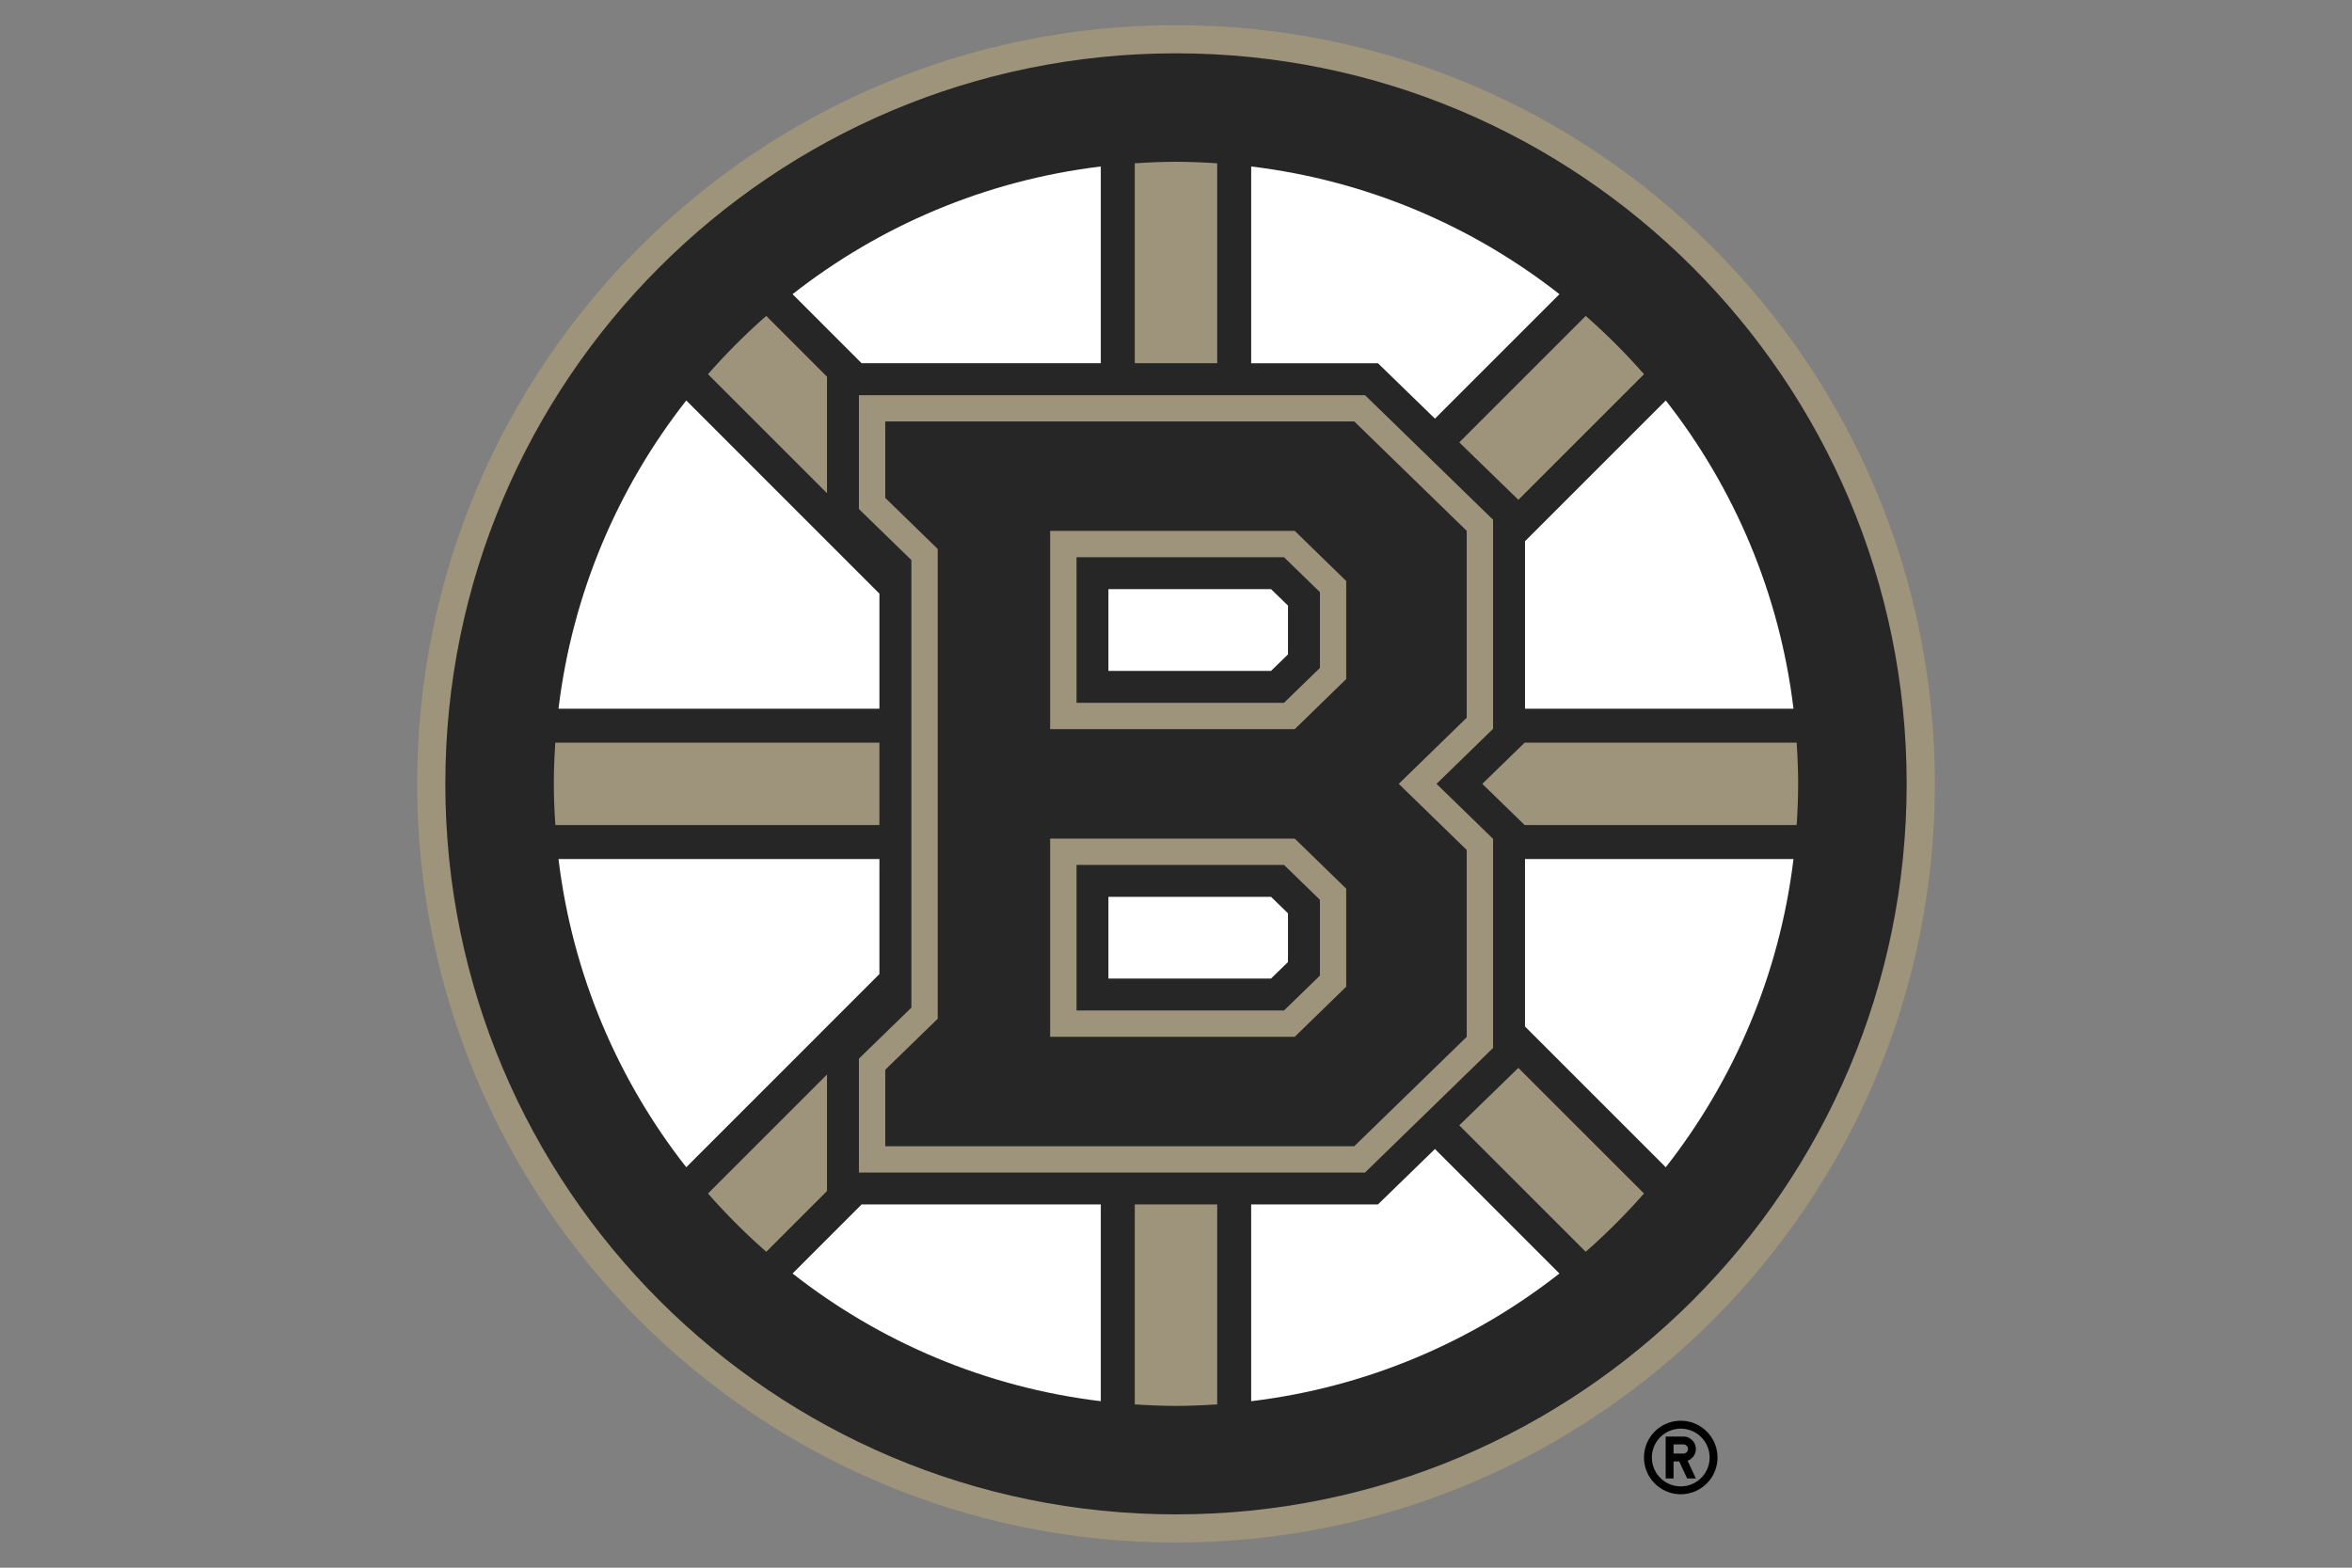 <?xml version="1.0" encoding="UTF-8" standalone="no"?>
<svg
   viewBox="0 0 960 640"
   id="team-6-20202021-light"
   version="1.1"
   xmlns="http://www.w3.org/2000/svg"
   xmlns:svg="http://www.w3.org/2000/svg">
  <rect x="0" y="0" width="960" height="640" fill="#808080" stroke="none"/>
  <defs
     id="defs27" />
  <path
     fill="#010101"
     d="M686.025 580.018c-8.282 0-15.005 6.713-15.005 15 0 8.279 6.723 15.002 15.005 15.002s14.995-6.723 14.995-15.001c0-8.288-6.713-15.001-14.995-15.001zm0 26.783a11.772 11.772 0 01-11.782-11.782c0-6.51 5.264-11.774 11.782-11.774 6.51 0 11.78 5.264 11.78 11.774 0 6.512-5.27 11.782-11.78 11.782zm6.164-15.259a5.085 5.085 0 00-5.09-5.082h-7.228v17.122h3.213v-6.954h2.306l3.246 6.954h3.553l-3.389-7.25a5.096 5.096 0 003.389-4.79zm-5.09 1.872h-4.015v-3.747h4.015c1.032 0 1.877.839 1.877 1.875a1.878 1.878 0 01-1.877 1.872z"
     id="path2" />
  <path
     fill="none"
     d="M800.005 320.007C800.005 143.55 656.455 0 479.998 0 303.552 0 159.995 143.55 159.995 320.007 159.995 496.443 303.552 640 479.998 640c176.457 0 320.007-143.557 320.007-319.993z"
     id="path4" />
  <path
     fill="#FFB81C"
     d="M479.998 10.265c-171.061 0-309.728 138.677-309.728 309.742 0 171.044 138.667 309.731 309.728 309.731 171.055 0 309.739-138.687 309.739-309.731 0-171.065-138.684-309.742-309.739-309.742z"
     id="path6"
     style="fill:#9e937b;fill-opacity:1" />
  <path
     fill="#010101"
     d="M479.998 21.77c-164.696 0-298.23 133.524-298.23 298.237 0 164.7 133.534 298.227 298.23 298.227S778.23 484.707 778.23 320.007c0-164.713-133.535-298.238-298.23-298.238z"
     id="path8"
     style="fill:#262626;fill-opacity:1" />
  <g
     fill="#FFB81C"
     id="g14"
     style="fill:#9e937b;fill-opacity:1">
    <path
       d="M619.74 204.049l51.28-51.278a257.472 257.472 0 00-23.786-23.796l-51.61 51.624 24.115 23.45zM496.82 66.668c-5.57-.36-11.16-.61-16.822-.61-5.661 0-11.255.25-16.828.61v81.62h33.65v-81.62zm-159.27 87.107l-24.784-24.8a256.268 256.268 0 00-23.79 23.796l48.573 48.573v-47.569zm0 284.888l-48.574 48.573a257.475 257.475 0 0023.79 23.79l24.783-24.79v-47.573zm21.398-135.478H226.659c-.356 5.553-.602 11.164-.602 16.822 0 5.654.246 11.242.626 16.818h132.265v-33.64zm374.382 0H622.306l-17.287 16.822 17.3 16.818h111.008c.367-5.576.606-11.164.606-16.818 0-5.658-.239-11.269-.603-16.822zm-137.714 156.23l51.611 51.61a257.88 257.88 0 0023.793-23.79l-51.287-51.277-24.117 23.457zM463.17 573.336c5.573.353 11.167.612 16.828.612s11.252-.259 16.822-.612V491.7h-33.65v81.635z"
       id="path10"
       style="fill:#9e937b;fill-opacity:1" />
    <path
       d="M350.579 432.18v46.505h206.564l52.275-50.87v-85.358l-23.073-22.45 23.073-22.463v-85.359l-52.275-50.866H350.58v46.488l21.416 20.843v182.707L350.58 432.18z"
       id="path12"
       style="fill:#9e937b;fill-opacity:1" />
  </g>
  <g
     fill="#010101"
     id="g20"
     style="fill:#262626;fill-opacity:1">
    <path
       d="M538.745 241.737l-14.67-14.262H439.4v59.447h84.675l14.67-14.252v-30.933zm0 125.607l-14.67-14.256H439.4v59.438h84.675l14.67-14.246v-30.936z"
       id="path16"
       style="fill:#262626;fill-opacity:1" />
    <path
       d="M361.329 436.723v31.209h191.436l45.9-44.653v-76.286l-27.748-26.986 27.747-27.013v-76.273l-45.899-44.666H361.33v31.215l21.409 20.84v191.783l-21.41 20.83zm67.3-220.002h99.828l21.021 20.47v40.025l-21.021 20.46H428.63V216.72zm0 125.614h99.828l21.021 20.466v40.008l-21.021 20.47H428.63v-80.944z"
       id="path18"
       style="fill:#262626;fill-opacity:1" />
  </g>
  <path
     fill="#FFF"
     d="M323.496 519.9c35.533 27.888 78.68 46.454 125.812 52.132v-80.33h-97.634L323.496 519.9zm238.934-28.199h-51.748v80.331c47.131-5.678 90.289-24.244 125.812-52.132l-50.8-50.823-23.263 22.624zM358.948 350.694H227.96c5.691 47.138 24.264 90.269 52.146 125.829l78.842-78.87v-46.96zm0-108.341l-78.842-78.859c-27.882 35.54-46.455 78.681-52.147 125.826h130.989v-46.967zm226.747-71.44l50.809-50.816c-35.533-27.878-78.69-46.448-125.822-52.129v80.32h51.749l23.264 22.625zM622.45 419.06l57.454 57.463c27.872-35.56 46.435-78.69 52.133-125.83H622.451v68.366zM449.308 148.289V67.968c-47.132 5.681-90.28 24.251-125.816 52.13l28.185 28.19h97.63zM622.45 289.32h109.587c-5.695-47.145-24.261-90.286-52.133-125.829l-57.453 57.464v68.365zm-170.034-48.815v33.387h66.372l6.917-6.732v-19.93l-6.917-6.725zm0 125.617v33.364h66.372l6.917-6.729v-19.91l-6.917-6.725z"
     id="path22" />
</svg>
